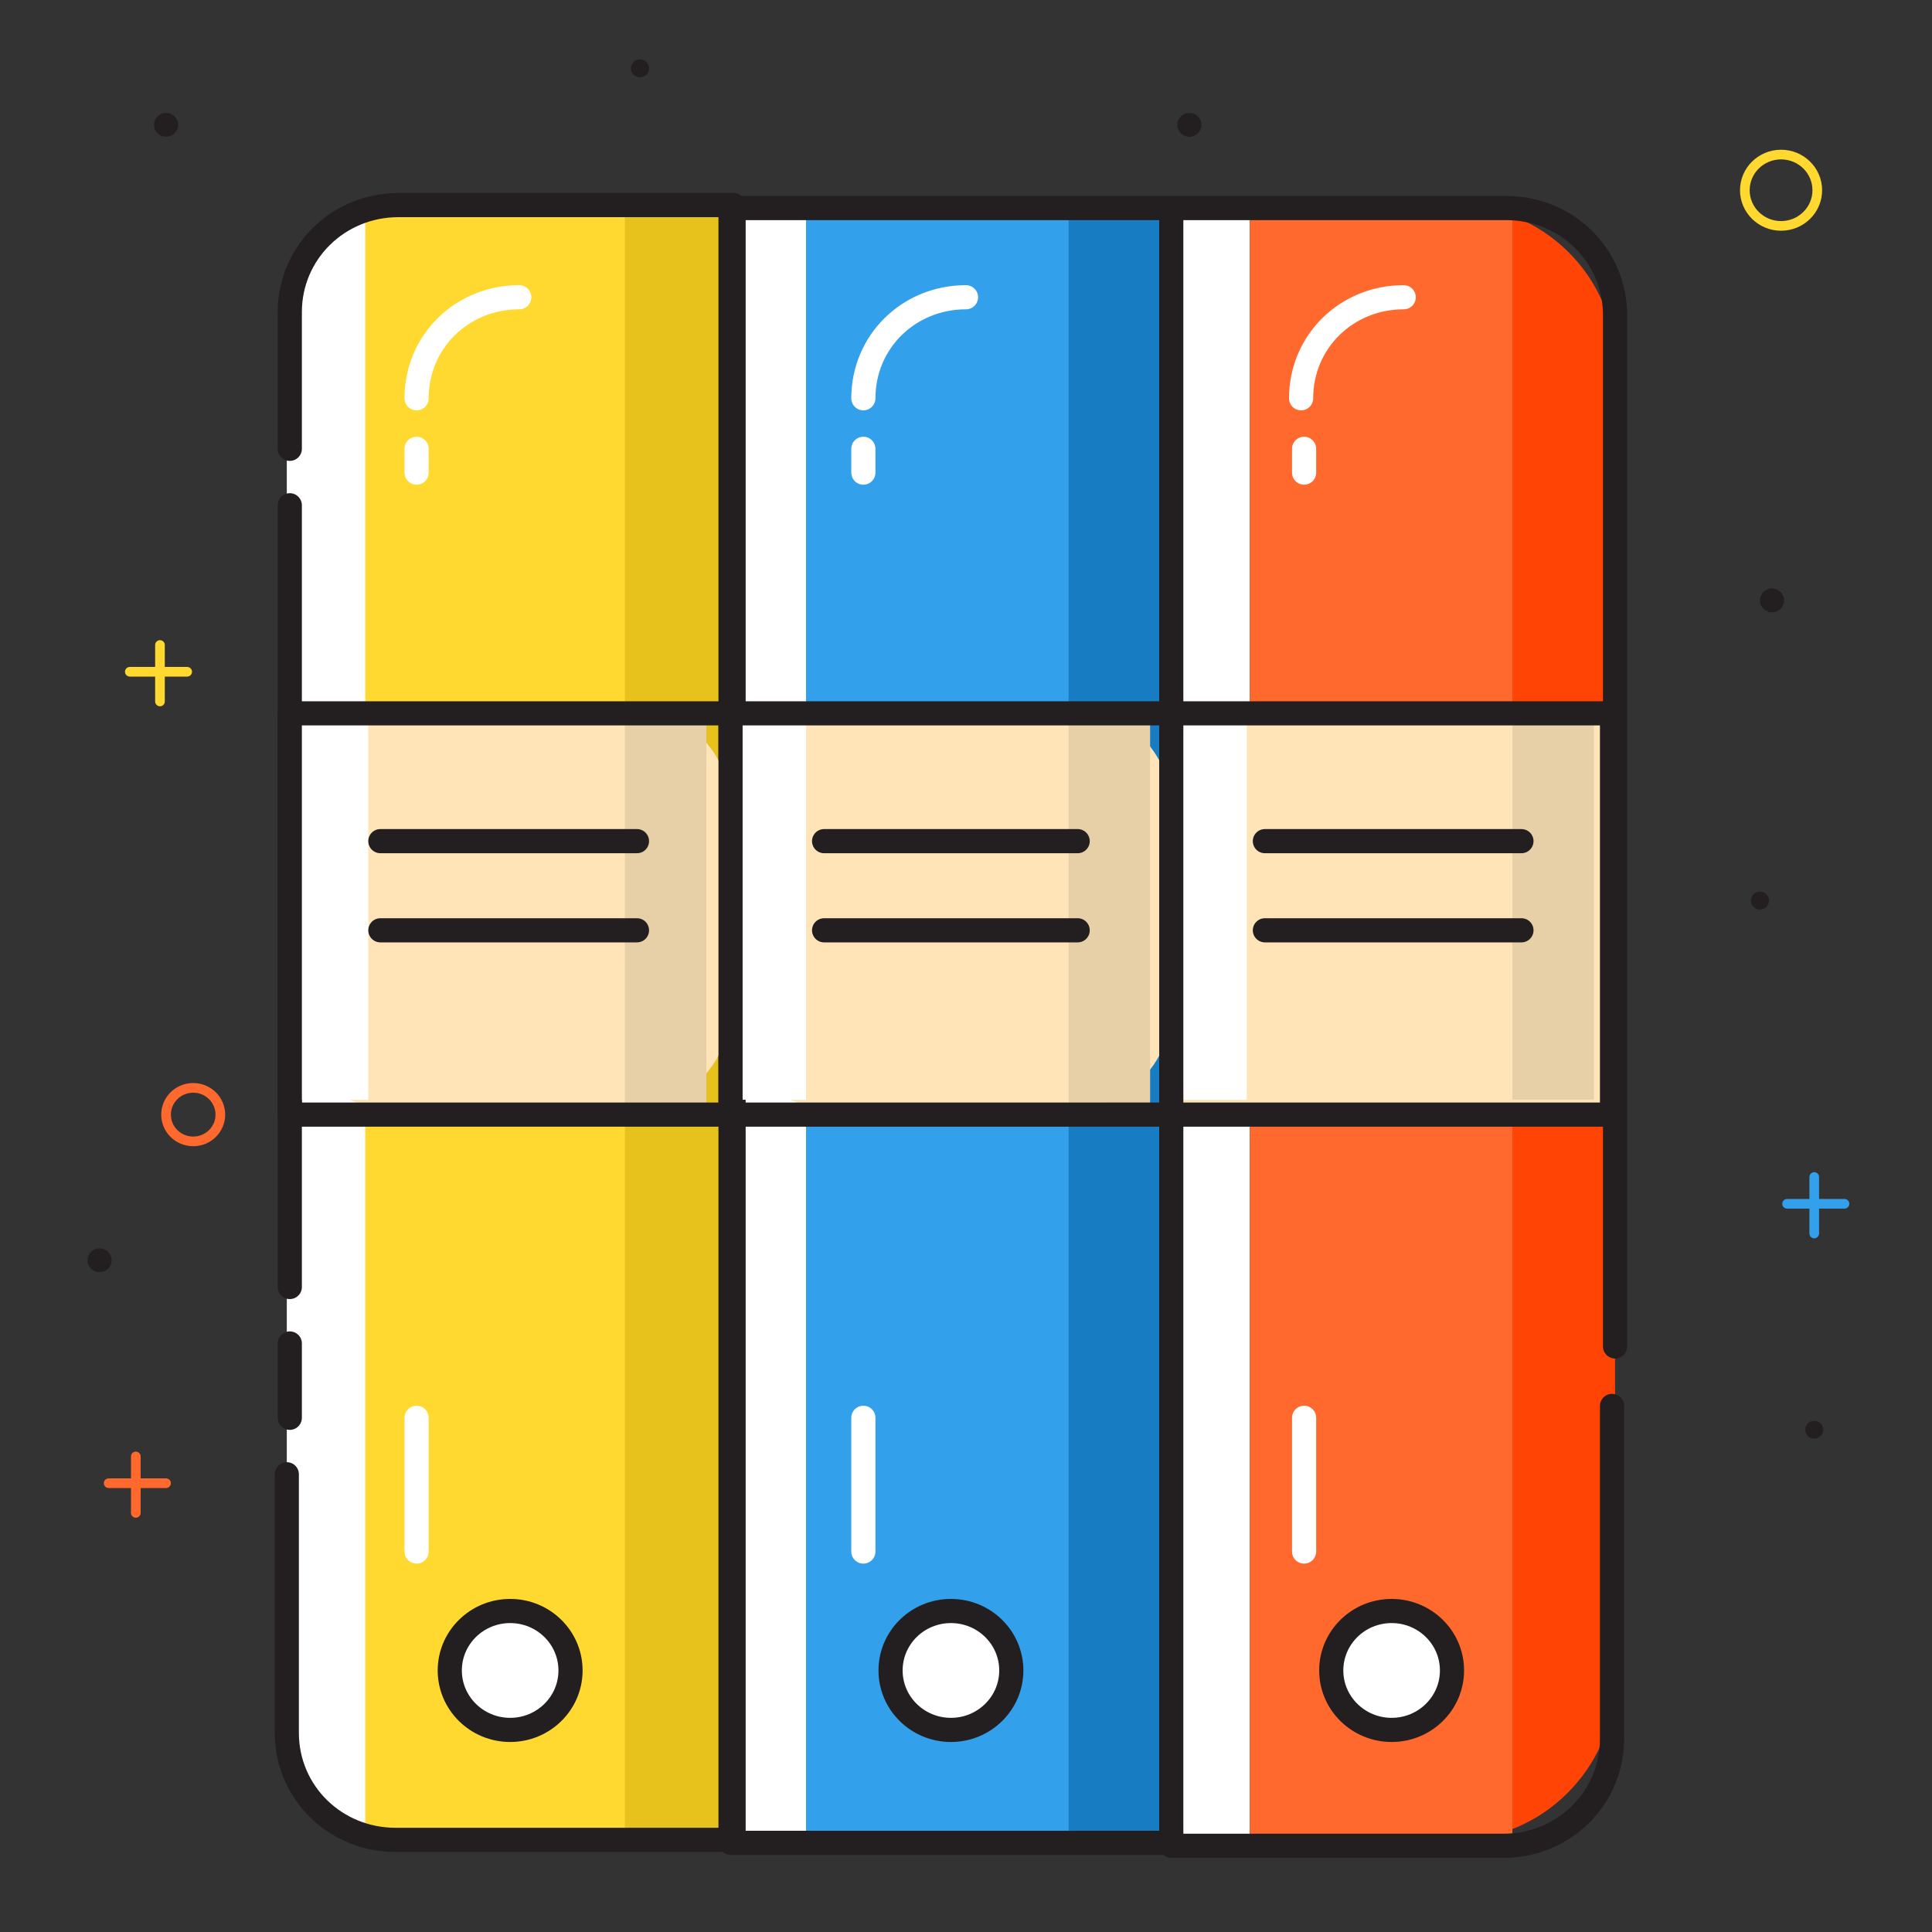 <svg width="40" height="40" viewBox="0 0 40 40" fill="none" xmlns="http://www.w3.org/2000/svg">
<rect x="0" y="0" width="40" height="40" fill="#333333" stroke="none"/>
<path d="M4 23.631C4.311 23.631 4.562 23.383 4.562 23.077C4.562 22.771 4.311 22.523 4 22.523C3.689 22.523 3.438 22.771 3.438 23.077C3.438 23.383 3.689 23.631 4 23.631Z" stroke="#FF692E" stroke-width="0.2" stroke-miterlimit="10" stroke-linecap="round" stroke-linejoin="round"/>
<path d="M36.438 18.831C36.541 18.831 36.625 18.748 36.625 18.646C36.625 18.544 36.541 18.461 36.438 18.461C36.334 18.461 36.25 18.544 36.25 18.646C36.25 18.748 36.334 18.831 36.438 18.831Z" fill="#231F20"/>
<path d="M13.25 1.6C13.354 1.6 13.438 1.518 13.438 1.416C13.438 1.314 13.354 1.231 13.25 1.231C13.146 1.231 13.062 1.314 13.062 1.416C13.062 1.518 13.146 1.6 13.25 1.6Z" fill="#231F20"/>
<path d="M37.562 29.785C37.666 29.785 37.75 29.702 37.75 29.6C37.75 29.498 37.666 29.416 37.562 29.416C37.459 29.416 37.375 29.498 37.375 29.6C37.375 29.702 37.459 29.785 37.562 29.785Z" fill="#231F20"/>
<path d="M36.875 4.677C37.289 4.677 37.625 4.346 37.625 3.939C37.625 3.531 37.289 3.2 36.875 3.2C36.461 3.2 36.125 3.531 36.125 3.939C36.125 4.346 36.461 4.677 36.875 4.677Z" stroke="#FFD92F" stroke-width="0.2" stroke-miterlimit="10" stroke-linecap="round" stroke-linejoin="round"/>
<path d="M2.25 30.708H3.438M2.812 31.323V30.154" stroke="#FF692E" stroke-width="0.2" stroke-miterlimit="10" stroke-linecap="round" stroke-linejoin="round"/>
<path d="M3.438 2.831C3.576 2.831 3.688 2.72 3.688 2.585C3.688 2.449 3.576 2.338 3.438 2.338C3.299 2.338 3.188 2.449 3.188 2.585C3.188 2.72 3.299 2.831 3.438 2.831Z" fill="#231F20"/>
<path d="M24.625 2.831C24.763 2.831 24.875 2.72 24.875 2.585C24.875 2.449 24.763 2.338 24.625 2.338C24.487 2.338 24.375 2.449 24.375 2.585C24.375 2.72 24.487 2.831 24.625 2.831Z" fill="#231F20"/>
<path d="M2.062 26.338C2.201 26.338 2.312 26.228 2.312 26.092C2.312 25.956 2.201 25.846 2.062 25.846C1.924 25.846 1.812 25.956 1.812 26.092C1.812 26.228 1.924 26.338 2.062 26.338Z" fill="#231F20"/>
<path d="M36.688 12.677C36.826 12.677 36.938 12.567 36.938 12.431C36.938 12.295 36.826 12.185 36.688 12.185C36.549 12.185 36.438 12.295 36.438 12.431C36.438 12.567 36.549 12.677 36.688 12.677Z" fill="#231F20"/>
<path d="M37 24.923H38.188M37.562 25.538V24.369" stroke="#33A0EB" stroke-width="0.2" stroke-miterlimit="10" stroke-linecap="round" stroke-linejoin="round"/>
<path d="M2.688 13.908H3.875M3.312 14.523V13.354" stroke="#FFD92F" stroke-width="0.2" stroke-miterlimit="10" stroke-linecap="round" stroke-linejoin="round"/>
<path d="M8.625 38.154C7.125 38.154 5.938 36.984 5.938 35.508V6.954C5.938 5.477 7.125 4.308 8.625 4.308V38.154Z" fill="white"/>
<path d="M12.875 4.246H15.125V38.092H12.875V4.246Z" fill="#E7C21C"/>
<path d="M7.562 4.308H12.938V38.154H7.562V4.308Z" fill="#FFD92F"/>
<path d="M15 4.308H16.75V38.154H15V4.308Z" fill="white"/>
<path d="M21.75 4.246H24.375V38.092H21.75V4.246Z" fill="#177CC2"/>
<path d="M16.688 4.308H22.125V38.154H16.688V4.308Z" fill="#33A0EB"/>
<path d="M24.125 4.308H25.875V38.154H24.125V4.308Z" fill="white"/>
<path d="M30.125 38.092V4.246C31.938 4.246 33.438 5.723 33.438 7.508V34.892C33.375 36.615 31.938 38.092 30.125 38.092Z" fill="#FF4405"/>
<path d="M25.875 4.308H31.312V38.154H25.875V4.308Z" fill="#FF692E"/>
<path d="M10.75 6.154C9.562 6.154 8.625 7.077 8.625 8.246M8.625 9.292V9.785M8.625 29.354V32.123M20 6.154C18.812 6.154 17.875 7.077 17.875 8.246M17.875 9.292V9.785M17.875 29.354V32.123M29.062 6.154C27.875 6.154 26.938 7.077 26.938 8.246M27 9.292V9.785M27 29.354V32.123" stroke="white" stroke-width="0.5" stroke-miterlimit="10" stroke-linecap="round"/>
<path d="M24.25 4.308H15.125V38.154H24.25V4.308ZM24.25 4.308V38.215H31.125C32.375 38.215 33.375 37.231 33.375 36V29.108M24.25 4.308H31.188C32.438 4.308 33.438 5.292 33.438 6.523V27.877M6 26.646V10.461M6 29.354V27.815" stroke="#231F20" stroke-width="0.5" stroke-miterlimit="10" stroke-linecap="round" stroke-linejoin="round"/>
<path d="M6 9.292V6.461C6 5.231 7 4.246 8.25 4.246H15.188V38.092H8.188C6.938 38.092 5.938 37.108 5.938 35.877V30.523" stroke="#231F20" stroke-width="0.5" stroke-miterlimit="10" stroke-linecap="round" stroke-linejoin="round"/>
<path d="M13 22.954H8.125C6.938 22.954 6 22.031 6 20.861V16.738C6 15.569 6.938 14.646 8.125 14.646H13C14.188 14.646 15.125 15.569 15.125 16.738V20.861C15.125 22.031 14.188 22.954 13 22.954ZM22.125 22.954H17.25C16.062 22.954 15.125 22.031 15.125 20.861V16.738C15.125 15.569 16.062 14.646 17.25 14.646H22.125C23.312 14.646 24.25 15.569 24.25 16.738V20.861C24.25 22.031 23.312 22.954 22.125 22.954ZM24.25 14.769H33.375V23.077H24.25V14.769Z" fill="#FFE4B8"/>
<path d="M6 14.769H7.625V22.769H6V14.769ZM15.25 14.769H16.688V22.769H15.25V14.769ZM24.375 14.769H25.812V22.769H24.375V14.769Z" fill="white"/>
<path d="M31.312 14.769H33V22.769H31.312V14.769ZM22.125 14.831H23.812V22.831H22.125V14.831ZM12.938 14.831H14.625V22.831H12.938V14.831Z" fill="#E7D0A8"/>
<path d="M15.125 14.769H6V23.077H15.125M15.125 14.769V23.077M15.125 14.769H24.25M15.125 23.077H24.25M24.25 14.769V23.077M24.25 14.769H33.375V23.077H24.25M7.875 17.415H13.188M7.875 19.261H13.188M17.062 17.415H22.312M17.062 19.261H22.312M26.188 17.415H31.5M26.188 19.261H31.5" stroke="#231F20" stroke-width="0.5" stroke-miterlimit="10" stroke-linecap="round" stroke-linejoin="round"/>
<path d="M28.812 35.816C29.503 35.816 30.062 35.264 30.062 34.585C30.062 33.905 29.503 33.354 28.812 33.354C28.122 33.354 27.562 33.905 27.562 34.585C27.562 35.264 28.122 35.816 28.812 35.816Z" fill="white"/>
<path d="M28.812 35.816C29.503 35.816 30.062 35.264 30.062 34.585C30.062 33.905 29.503 33.354 28.812 33.354C28.122 33.354 27.562 33.905 27.562 34.585C27.562 35.264 28.122 35.816 28.812 35.816Z" stroke="#231F20" stroke-width="0.5" stroke-miterlimit="10" stroke-linecap="round" stroke-linejoin="round"/>
<path d="M10.562 35.816C11.253 35.816 11.812 35.264 11.812 34.585C11.812 33.905 11.253 33.354 10.562 33.354C9.872 33.354 9.312 33.905 9.312 34.585C9.312 35.264 9.872 35.816 10.562 35.816Z" fill="white"/>
<path d="M10.562 35.816C11.253 35.816 11.812 35.264 11.812 34.585C11.812 33.905 11.253 33.354 10.562 33.354C9.872 33.354 9.312 33.905 9.312 34.585C9.312 35.264 9.872 35.816 10.562 35.816Z" stroke="#231F20" stroke-width="0.5" stroke-miterlimit="10" stroke-linecap="round" stroke-linejoin="round"/>
<path d="M19.688 35.816C20.378 35.816 20.938 35.264 20.938 34.585C20.938 33.905 20.378 33.354 19.688 33.354C18.997 33.354 18.438 33.905 18.438 34.585C18.438 35.264 18.997 35.816 19.688 35.816Z" fill="white"/>
<path d="M19.688 35.816C20.378 35.816 20.938 35.264 20.938 34.585C20.938 33.905 20.378 33.354 19.688 33.354C18.997 33.354 18.438 33.905 18.438 34.585C18.438 35.264 18.997 35.816 19.688 35.816Z" stroke="#231F20" stroke-width="0.5" stroke-miterlimit="10" stroke-linecap="round" stroke-linejoin="round"/>
</svg>
